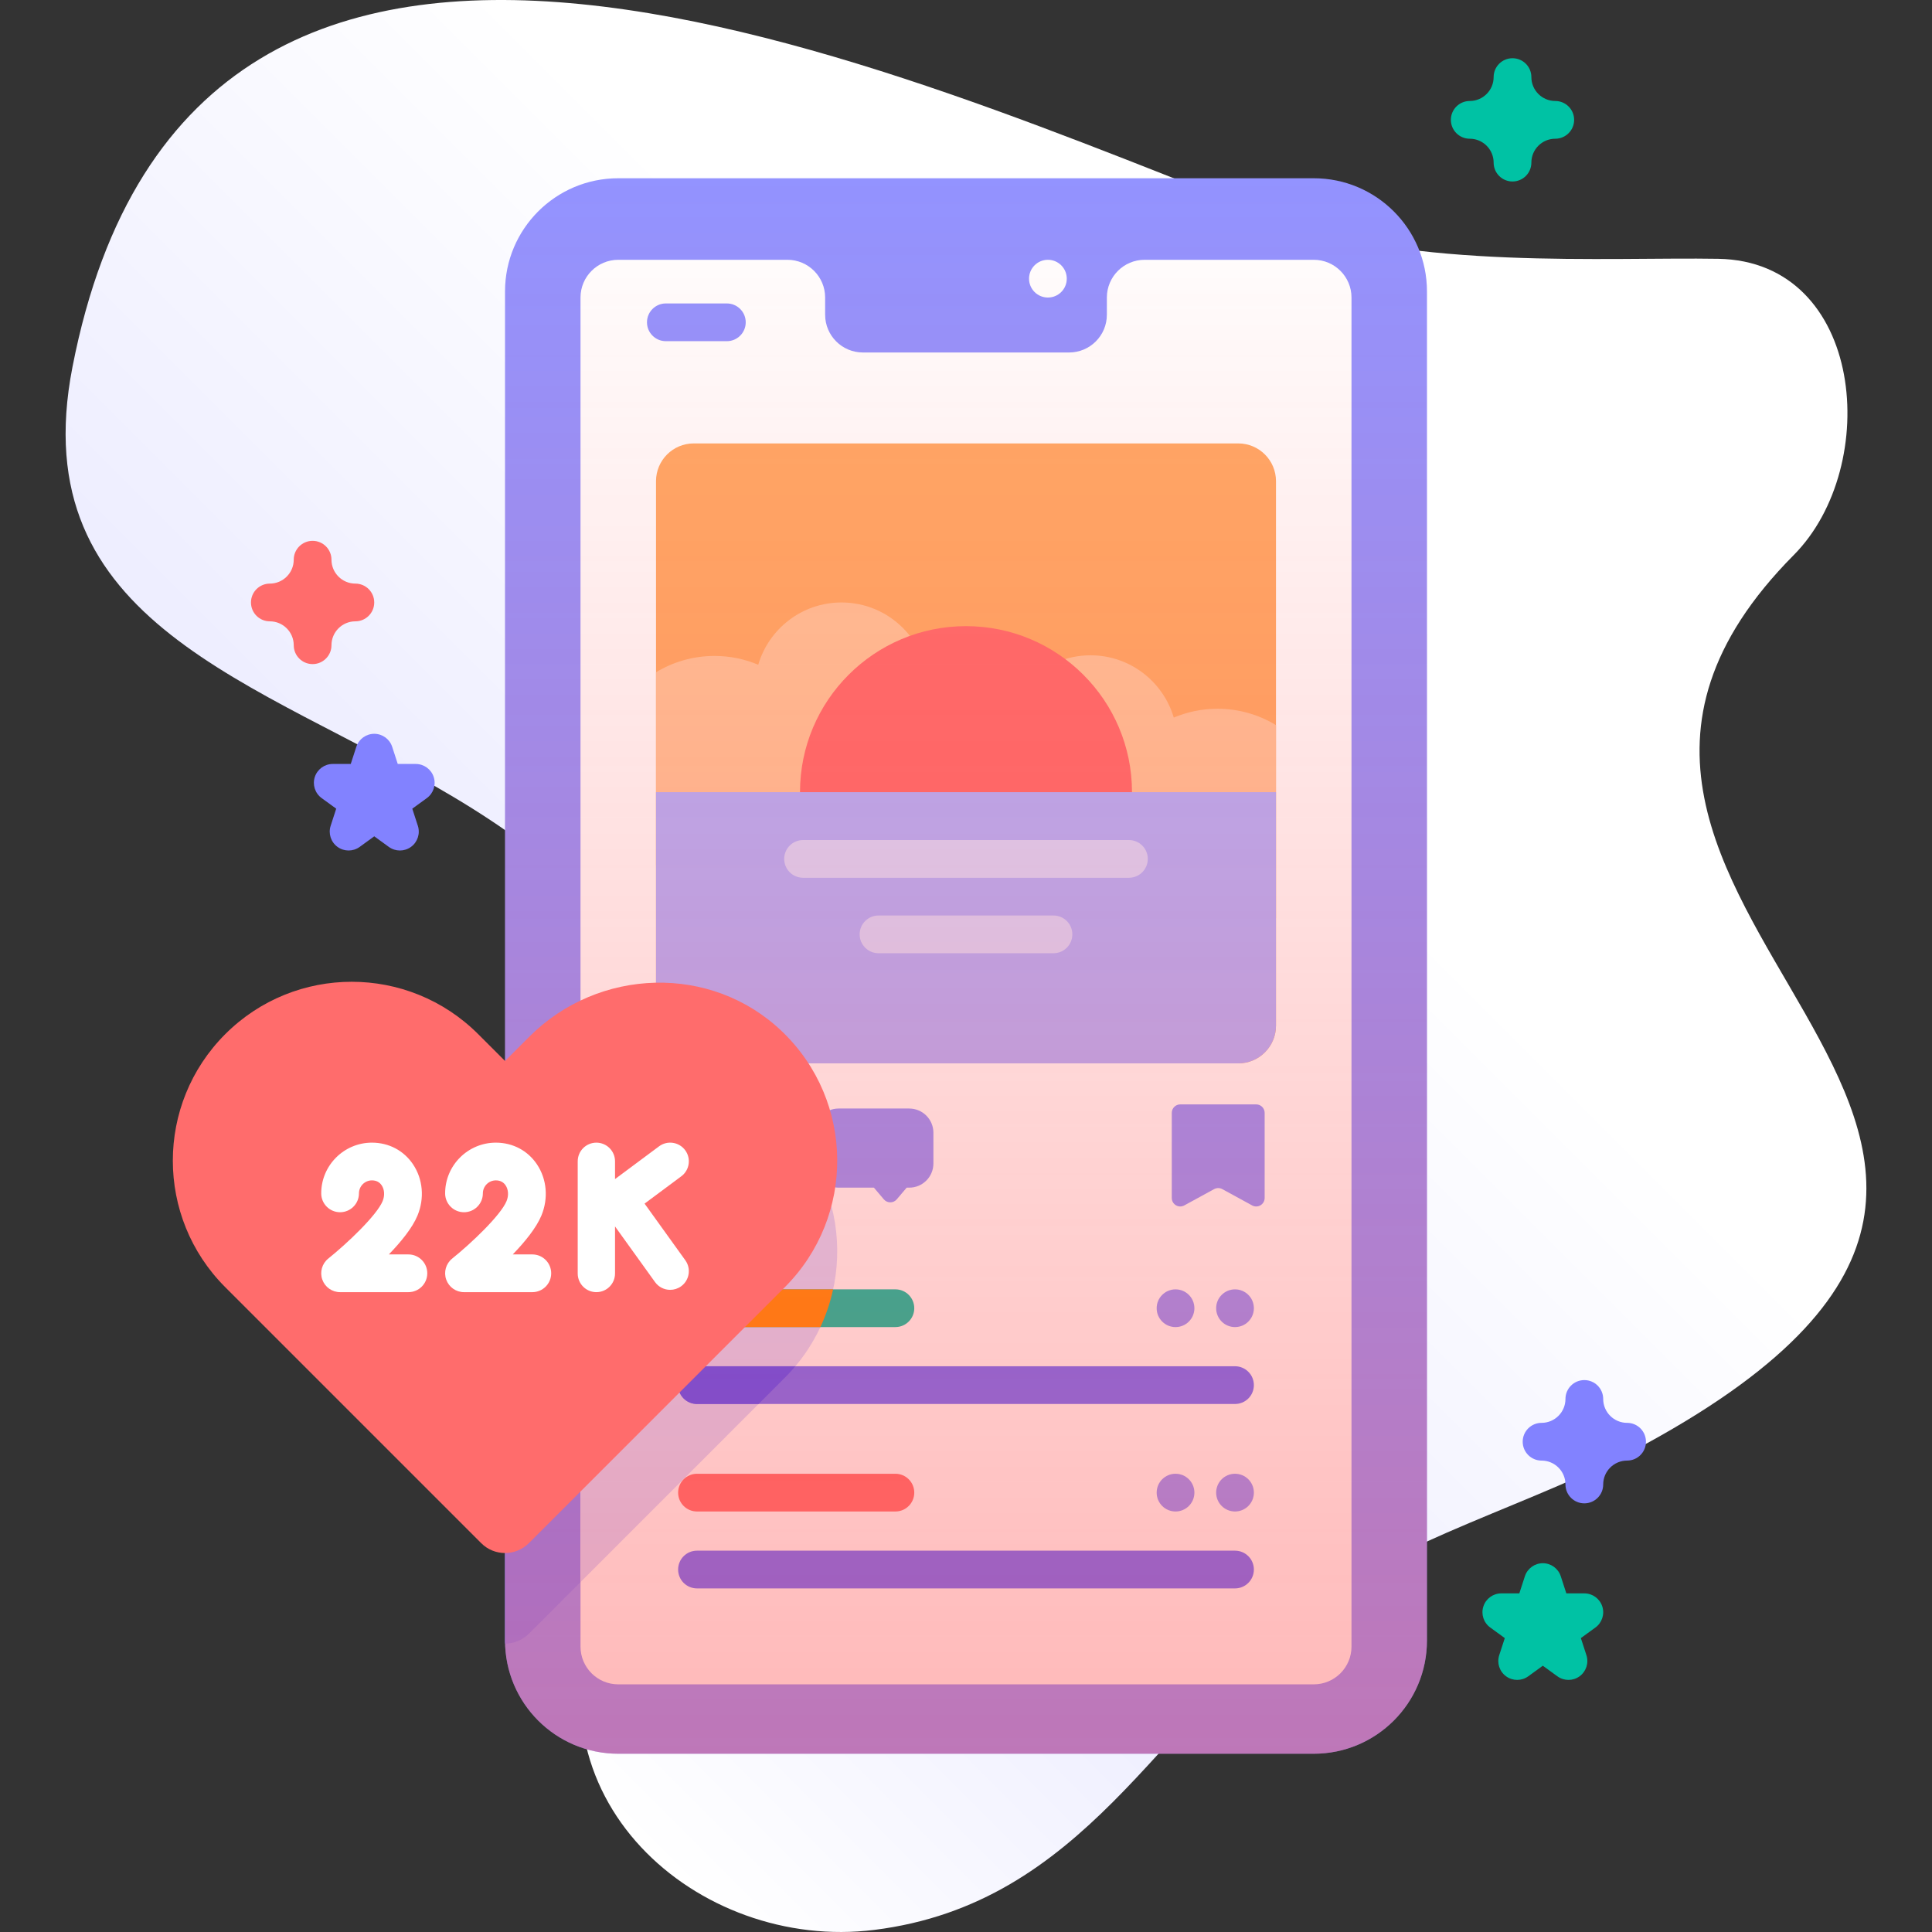 <?xml version="1.0"?>
<svg xmlns="http://www.w3.org/2000/svg" xmlns:xlink="http://www.w3.org/1999/xlink" xmlns:svgjs="http://svgjs.com/svgjs" version="1.1" width="512" height="512" x="0" y="0" viewBox="0 0 512 512" style="enable-background:new 0 0 512 512" xml:space="preserve" class=""><rect x="0" y="0" width="512" height="512" fill="#333333" stroke="none"/><g><linearGradient xmlns="http://www.w3.org/2000/svg" id="SVGID_1_" gradientUnits="userSpaceOnUse" x1="67.975" x2="427.967" y1="387.655" y2="27.663"><stop stop-opacity="1" stop-color="#ffffff" offset="0"/><stop stop-opacity="1" stop-color="#ededff" offset="0.262"/><stop stop-opacity="1" stop-color="#ffffff" offset="0.629"/></linearGradient><linearGradient xmlns="http://www.w3.org/2000/svg" id="SVGID_2_" gradientUnits="userSpaceOnUse" x1="256" x2="256" y1="464.761" y2="47.239"><stop offset="0" stop-color="#ff4d4d" stop-opacity=".4"/><stop offset=".146" stop-color="#ff4d4d" stop-opacity=".342"/><stop offset="1" stop-color="#ff4d4d" stop-opacity="0"/></linearGradient><g xmlns="http://www.w3.org/2000/svg"><g><path d="m19.201 97.277c32.39-166.362 220.145-77.11 319.988-39.062 35.036 13.352 87.009 9.87 116.16 10.371 38.778.667 43.404 54.939 20.022 78.499-92.55 93.252 113.323 152.015-38.782 235.338-30.194 16.541-64.898 24.796-92.405 45.507-37.039 27.888-56.766 76.541-112.492 83.516-46.527 5.824-94.184-35.045-72.492-88.008 109.506-267.373-166.574-189.662-139.999-326.161z" fill="url(#SVGID_1_)" data-original="url(#SVGID_1_)"/></g><g><g><g><g><g><path d="m348.162 464.761h-184.324c-16.569 0-30-13.431-30-30v-357.522c0-16.569 13.431-30 30-30h184.324c16.569 0 30 13.431 30 30v357.523c0 16.568-13.431 29.999-30 29.999z" fill="#9393ff" data-original="#9393ff" class=""/><g><path d="m207.99 365.11-67.84 67.85c-1.74 1.73-4.02 2.6-6.29 2.61-.02-.27-.02-.54-.02-.81v-129.59l6.44-6.44c18.36-18.36 48.29-19.33 67.02-1.34 19.2 18.45 19.43 48.98.69 67.72z" fill="#8282ff" data-original="#8282ff" class=""/></g><path d="m358.16 78.85v357.52c0 5.52-4.48 10-10 10h-184.32c-5.52 0-10-4.48-10-10v-357.52c0-5.52 4.48-10 10-10h44.83c5.52 0 10 4.48 10 10v4.56c0 5.52 4.48 10 10 10h54.66c5.52 0 10-4.48 10-10v-4.56c0-5.52 4.48-10 10-10h44.83c5.52 0 10 4.48 10 10z" fill="#ffffff" data-original="#ffffff"/><g><path d="m192.624 90.416h-16.167c-2.761 0-5-2.239-5-5s2.239-5 5-5h16.167c2.761 0 5 2.239 5 5s-2.239 5-5 5z" fill="#9393ff" data-original="#9393ff" class=""/></g><g><circle cx="277.706" cy="73.85" fill="#ffffff" r="5" data-original="#ffffff"/></g><g><path d="m207.99 365.11-54.15 54.16v-130.12c17.43-8.29 38.85-5.79 53.46 8.24 19.2 18.45 19.43 48.98.69 67.72z" fill="#d8d8ff" data-original="#d8d8ff" class=""/></g></g><g><path d="m338.15 127.51v144.3c0 5.52-4.48 10-10 10h-144.3c-5.52 0-10-4.48-10-10v-144.3c0-5.52 4.48-10 10-10h144.3c5.52 0 10 4.48 10 10z" fill="#ffaa66" data-original="#ffaa66" class=""/><g fill="#ffc498"><path d="m246 182.66c0 12.7-10.3 23-23 23-1.29 0-2.56-.11-3.8-.32-.84 15.76-13.88 28.28-29.85 28.28-5.67 0-10.98-1.58-15.5-4.32v-51.14c4.52-2.75 9.83-4.33 15.5-4.33 4.11 0 8.03.83 11.59 2.34 2.8-9.54 11.62-16.51 22.06-16.51 12.7 0 23 10.3 23 23z" fill="#ffc498" data-original="#ffc498" class=""/><path d="m338.15 192.16v51.14c-4.52 2.74-9.83 4.32-15.5 4.32-15.97 0-29.01-12.52-29.85-28.28-1.24.21-2.51.32-3.8.32-12.7 0-23-10.3-23-23s10.3-23 23-23c10.44 0 19.26 6.97 22.06 16.51 3.56-1.51 7.48-2.34 11.59-2.34 5.67 0 10.98 1.58 15.5 4.33z" fill="#ffc498" data-original="#ffc498" class=""/></g><circle cx="256" cy="209.928" fill="#ff6c6c" r="43.992" data-original="#ff6c6c" class=""/><path d="m173.853 209.928v61.879c0 5.523 4.477 10 10 10h144.295c5.523 0 10-4.477 10-10v-61.879z" fill="#b2b2ff" data-original="#b2b2ff" class=""/><g fill="#d8d8ff"><path d="m299.18 232.619h-86.36c-2.761 0-5-2.239-5-5 0-2.761 2.239-5 5-5h86.36c2.761 0 5 2.239 5 5 0 2.762-2.238 5-5 5z" fill="#d8d8ff" data-original="#d8d8ff" class=""/><path d="m279.18 252.619h-46.36c-2.761 0-5-2.239-5-5 0-2.761 2.239-5 5-5h46.36c2.761 0 5 2.239 5 5 0 2.762-2.238 5-5 5z" fill="#d8d8ff" data-original="#d8d8ff" class=""/></g></g><g><g><path d="m192.355 296.426-.942.942-1.175-1.175c-3.061-3.061-8.025-3.061-11.086 0-3.061 3.061-3.061 8.025 0 11.086l10.497 10.496c.975.975 2.555.975 3.53 0l10.497-10.496c3.118-3.118 3.06-8.209-.173-11.254-3.127-2.942-8.112-2.634-11.148.401z" fill="#ff6c6c" data-original="#ff6c6c" class=""/></g><g fill="#9393ff"><path d="m331.832 319.449-7.919-4.324c-.669-.365-1.478-.365-2.147 0l-7.919 4.324c-1.492.815-3.313-.265-3.313-1.966v-22.565c0-1.237 1.003-2.24 2.24-2.24h20.131c1.237 0 2.24 1.003 2.24 2.24v22.565c0 1.701-1.821 2.781-3.313 1.966z" fill="#9393ff" data-original="#9393ff" class=""/><path d="m240.955 293.771h-18.71c-3.539 0-6.409 2.869-6.409 6.409v8.15c0 3.54 2.87 6.409 6.409 6.409h9.352l2.633 3.105c.894 1.055 2.522 1.055 3.416 0l2.633-3.105h.676c3.54 0 6.409-2.869 6.409-6.409v-8.15c-.001-3.54-2.87-6.409-6.409-6.409z" fill="#9393ff" data-original="#9393ff" class=""/></g></g><g><g><g><g><path d="m242.29 346.69c0 2.76-2.24 5-5 5h-52.58c-2.76 0-5-2.24-5-5s2.24-5 5-5h52.58c2.76 0 5 2.24 5 5z" fill="#00c2a4" data-original="#ff9c33" class=""/></g><g><path d="m220.78 341.69c-.73 3.42-1.86 6.78-3.37 10h-32.7c-2.76 0-5-2.24-5-5s2.24-5 5-5z" fill="#ff8a00" data-original="#ff8a00" class=""/></g><g><path d="m332.29 367.07c0 2.77-2.24 5-5 5h-142.58c-2.76 0-5-2.23-5-5 0-2.76 2.24-5 5-5h142.58c2.76 0 5 2.24 5 5z" fill="#6c6cff" data-original="#6c6cff" class=""/></g><g><path d="m184.71 362.07h26.07c-.88 1.05-1.81 2.06-2.79 3.04l-6.96 6.96h-16.32c-2.76 0-5-2.23-5-5 0-2.76 2.24-5 5-5z" fill="#4d4dff" data-original="#4d4dff" class=""/></g><g fill="#9393ff"><circle cx="327.292" cy="346.693" r="5" fill="#9393ff" data-original="#9393ff" class=""/><circle cx="311.528" cy="346.693" r="5" fill="#9393ff" data-original="#9393ff" class=""/></g></g></g><g><g><g><path d="m237.292 400.561h-52.583c-2.761 0-5-2.239-5-5s2.239-5 5-5h52.583c2.761 0 5 2.239 5 5s-2.239 5-5 5z" fill="#ff6c6c" data-original="#ff6c6c" class=""/></g><g><path d="m327.292 420.943h-142.584c-2.761 0-5-2.239-5-5s2.239-5 5-5h142.583c2.761 0 5 2.239 5 5s-2.238 5-4.999 5z" fill="#6c6cff" data-original="#6c6cff" class=""/></g><g fill="#9393ff"><circle cx="327.292" cy="395.561" r="5" fill="#9393ff" data-original="#9393ff" class=""/><circle cx="311.528" cy="395.561" r="5" fill="#9393ff" data-original="#9393ff" class=""/></g></g></g></g></g><g><path d="m348.162 464.761h-184.324c-16.569 0-30-13.431-30-30v-357.522c0-16.569 13.431-30 30-30h184.324c16.569 0 30 13.431 30 30v357.523c0 16.568-13.431 29.999-30 29.999z" fill="url(#SVGID_2_)" data-original="url(#SVGID_2_)"/><g><g><path d="m140.281 274.73-6.442 6.442-7.105-7.105c-18.515-18.515-48.533-18.515-67.047 0-18.515 18.515-18.515 48.533 0 67.047l67.844 67.844c3.484 3.484 9.132 3.484 12.616 0l67.844-67.844c18.743-18.743 18.512-49.277-.695-67.728-18.723-17.986-48.657-17.014-67.015 1.344z" fill="#ff6c6c" data-original="#ff6c6c" class=""/></g></g><g><g><path d="m170.818 318.969 9.738-7.243c2.191-1.63 2.646-4.727 1.016-6.918s-4.726-2.648-6.918-1.016l-11.665 8.676v-4.709c0-2.73-2.213-4.944-4.944-4.944s-4.944 2.214-4.944 4.944v29.732c0 2.73 2.213 4.944 4.944 4.944s4.944-2.214 4.944-4.944v-12.47l10.601 14.742c.967 1.344 2.481 2.058 4.018 2.058.999 0 2.01-.302 2.883-.93 2.217-1.594 2.722-4.684 1.128-6.901z" fill="#ffffff" data-original="#ffffff"/></g><g><g><g><path d="m108.235 342.435h-18.109c-2.122 0-4.012-1.339-4.716-3.341-.705-2.001-.068-4.23 1.586-5.559 5.042-4.049 12.846-11.451 14.406-15.228.6-1.451.505-3.051-.247-4.176-.585-.875-1.456-1.318-2.587-1.318-1.898 0-3.442 1.544-3.442 3.442 0 2.761-2.239 5-5 5s-5-2.239-5-5c0-7.412 6.03-13.442 13.442-13.442 4.479 0 8.452 2.099 10.899 5.76 2.623 3.923 3.063 8.99 1.176 13.555-1.353 3.274-4.397 6.997-7.593 10.307h5.184c2.761 0 5 2.239 5 5s-2.238 5-4.999 5z" fill="#ffffff" data-original="#ffffff"/></g></g><g><g><path d="m141.072 342.435h-18.108c-2.122 0-4.012-1.339-4.716-3.341-.705-2.001-.068-4.23 1.586-5.559 5.042-4.049 12.846-11.451 14.406-15.228.6-1.451.505-3.051-.247-4.176-.585-.875-1.456-1.318-2.587-1.318-1.898 0-3.442 1.544-3.442 3.442 0 2.761-2.239 5-5 5s-5-2.239-5-5c0-7.412 6.03-13.442 13.442-13.442 4.479 0 8.452 2.099 10.899 5.759 2.623 3.923 3.063 8.99 1.177 13.555-1.354 3.274-4.398 6.997-7.594 10.308h5.184c2.761 0 5 2.239 5 5s-2.239 5-5 5z" fill="#ffffff" data-original="#ffffff"/></g></g></g></g></g></g></g><path d="m82.843 175.993c-2.761 0-5-2.239-5-5 0-3.492-2.841-6.333-6.333-6.333-2.761 0-5-2.239-5-5s2.239-5 5-5c3.492 0 6.333-2.841 6.333-6.333 0-2.761 2.239-5 5-5s5 2.239 5 5c0 3.492 2.841 6.333 6.333 6.333 2.761 0 5 2.239 5 5s-2.239 5-5 5c-3.492 0-6.333 2.841-6.333 6.333 0 2.761-2.239 5-5 5z" fill="#ff6c6c" data-original="#ff6c6c" class=""/><path d="m400.829 48.096c-2.761 0-5-2.239-5-5 0-3.492-2.841-6.333-6.333-6.333-2.761 0-5-2.239-5-5s2.239-5 5-5c3.492 0 6.333-2.841 6.333-6.333 0-2.761 2.239-5 5-5s5 2.239 5 5c0 3.492 2.841 6.333 6.333 6.333 2.761 0 5 2.239 5 5s-2.239 5-5 5c-3.492 0-6.333 2.841-6.333 6.333 0 2.761-2.239 5-5 5z" fill="#00c2a4" data-original="#ff9c33" class=""/><path d="m419.864 398.403c-2.761 0-5-2.239-5-5 0-3.492-2.841-6.333-6.333-6.333-2.761 0-5-2.239-5-5s2.239-5 5-5c3.492 0 6.333-2.841 6.333-6.333 0-2.761 2.239-5 5-5s5 2.239 5 5c0 3.492 2.841 6.333 6.333 6.333 2.761 0 5 2.239 5 5s-2.239 5-5 5c-3.492 0-6.333 2.841-6.333 6.333 0 2.762-2.239 5-5 5z" fill="#8282ff" data-original="#8282ff" class=""/><path d="m415.663 445.193c-1.031 0-2.063-.318-2.939-.955l-3.859-2.804-3.859 2.804c-1.752 1.273-4.125 1.273-5.878 0-1.752-1.273-2.486-3.53-1.816-5.59l1.474-4.537-3.859-2.804c-1.752-1.273-2.486-3.53-1.816-5.59s2.589-3.455 4.755-3.455h4.771l1.474-4.537c.669-2.06 2.589-3.455 4.755-3.455s4.086 1.395 4.755 3.455l1.474 4.537h4.771c2.166 0 4.086 1.395 4.755 3.455s-.064 4.317-1.816 5.59l-3.859 2.804 1.474 4.537c.669 2.06-.064 4.317-1.816 5.59-.879.637-1.91.955-2.941.955z" fill="#00c2a4" data-original="#ff9c33" class=""/><path d="m105.979 225.39c-1.031 0-2.063-.318-2.939-.955l-3.859-2.804-3.859 2.804c-1.752 1.273-4.125 1.273-5.878 0-1.752-1.273-2.486-3.53-1.816-5.59l1.474-4.537-3.859-2.804c-1.752-1.273-2.486-3.53-1.816-5.59s2.589-3.455 4.755-3.455h4.771l1.474-4.537c.669-2.06 2.589-3.455 4.755-3.455s4.086 1.395 4.755 3.455l1.474 4.537h4.771c2.166 0 4.086 1.395 4.755 3.455s-.064 4.317-1.816 5.59l-3.859 2.804 1.474 4.537c.669 2.06-.064 4.317-1.816 5.59-.878.636-1.91.955-2.941.955z" fill="#8282ff" data-original="#8282ff" class=""/></g></g></g></svg>
